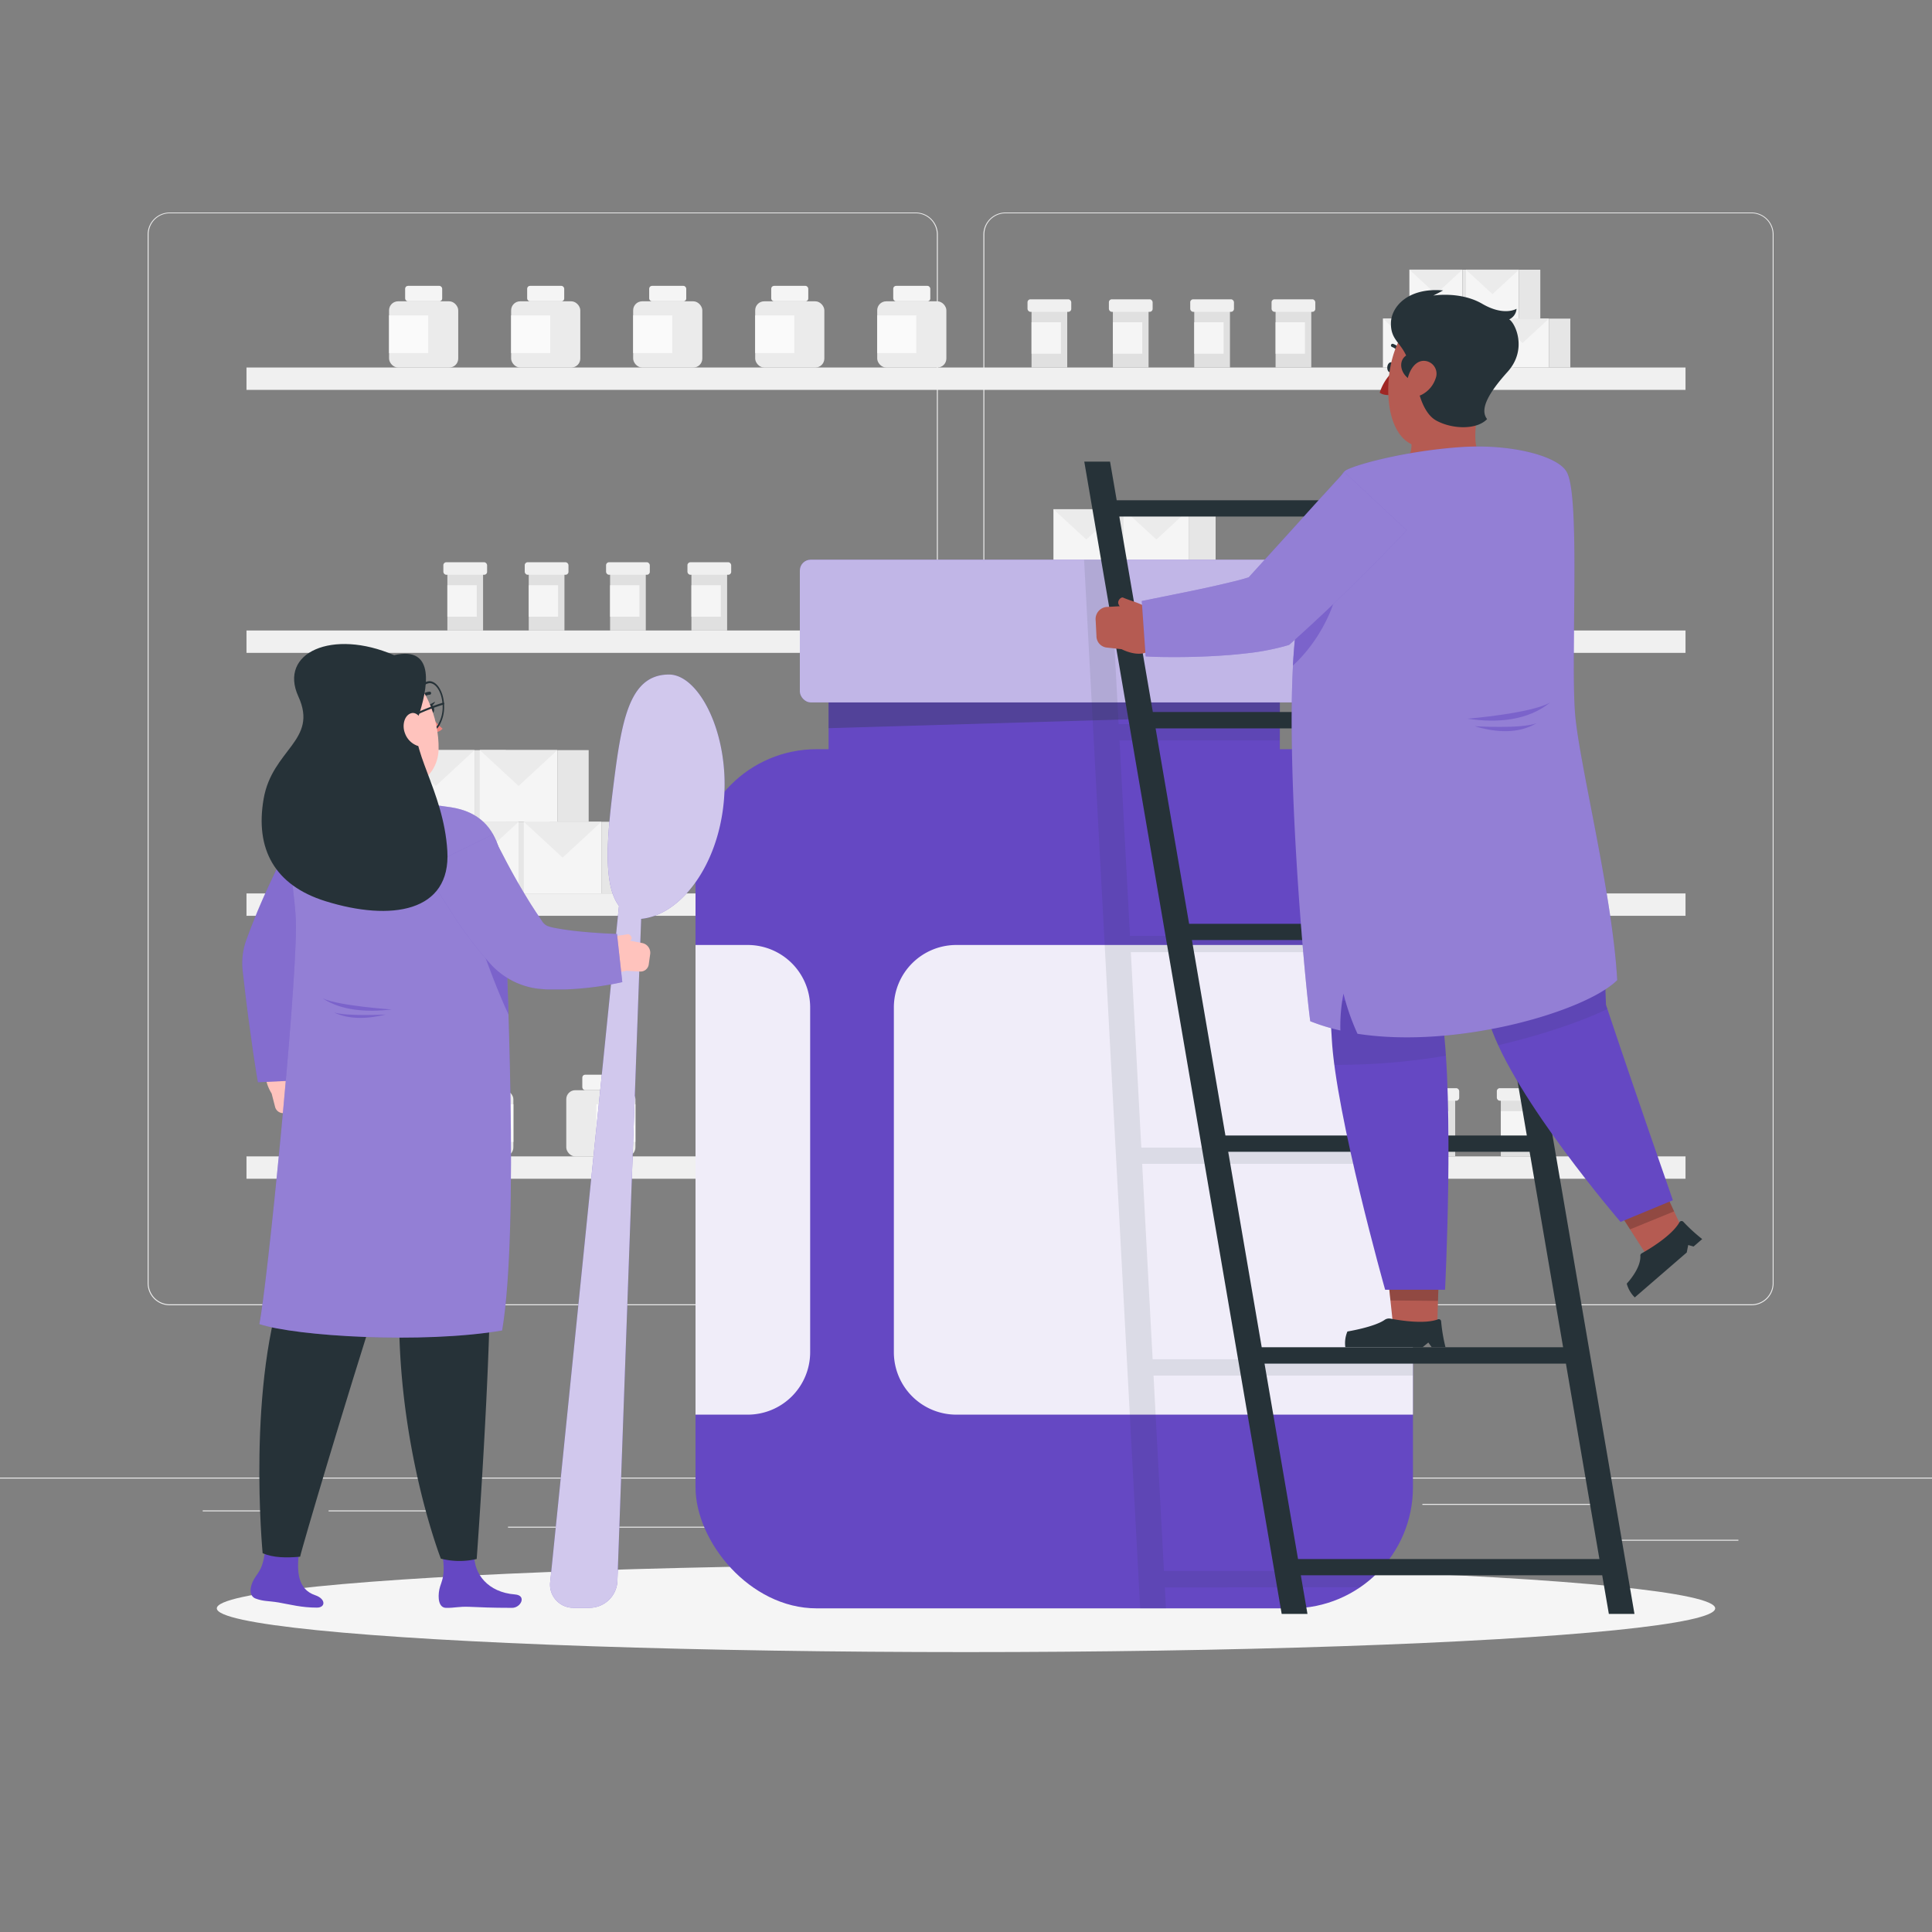 <svg xmlns="http://www.w3.org/2000/svg" viewBox="0 0 500 500"><rect x="0" y="0" width="500" height="500" fill="#808080" stroke="none"/><g id="freepik--background-complete--inject-2"><rect y="382.4" width="500" height="0.25" style="fill:#ebebeb"></rect><rect x="416.78" y="398.49" width="33.12" height="0.25" style="fill:#ebebeb"></rect><rect x="322.53" y="401.21" width="8.69" height="0.25" style="fill:#ebebeb"></rect><rect x="368.11" y="389.21" width="47.67" height="0.25" style="fill:#ebebeb"></rect><rect x="52.46" y="390.89" width="23.68" height="0.25" style="fill:#ebebeb"></rect><rect x="85.04" y="390.89" width="25.85" height="0.25" style="fill:#ebebeb"></rect><rect x="131.47" y="395.11" width="64.64" height="0.25" style="fill:#ebebeb"></rect><path d="M237,337.8H43.91a5.71,5.71,0,0,1-5.7-5.71V60.66A5.71,5.71,0,0,1,43.91,55H237a5.71,5.71,0,0,1,5.71,5.71V332.09A5.71,5.71,0,0,1,237,337.8ZM43.91,55.2a5.46,5.46,0,0,0-5.45,5.46V332.09a5.46,5.46,0,0,0,5.45,5.46H237a5.47,5.47,0,0,0,5.46-5.46V60.66A5.47,5.47,0,0,0,237,55.2Z" style="fill:#ebebeb"></path><path d="M453.31,337.8H260.21a5.72,5.72,0,0,1-5.71-5.71V60.66A5.72,5.72,0,0,1,260.21,55h193.1A5.71,5.71,0,0,1,459,60.66V332.09A5.71,5.71,0,0,1,453.31,337.8ZM260.21,55.2a5.47,5.47,0,0,0-5.46,5.46V332.09a5.47,5.47,0,0,0,5.46,5.46h193.1a5.47,5.47,0,0,0,5.46-5.46V60.66a5.47,5.47,0,0,0-5.46-5.46Z" style="fill:#ebebeb"></path><rect x="63.79" y="95.11" width="372.42" height="5.79" style="fill:#f0f0f0"></rect><rect x="63.79" y="163.17" width="372.42" height="5.79" style="fill:#f0f0f0"></rect><rect x="63.79" y="231.22" width="372.42" height="5.79" style="fill:#f0f0f0"></rect><rect x="63.79" y="299.27" width="372.42" height="5.79" style="fill:#f0f0f0"></rect><rect x="100.69" y="77.98" width="17.9" height="17.14" rx="2.33" style="fill:#ebebeb"></rect><rect x="100.69" y="81.62" width="10.12" height="9.75" style="fill:#fafafa"></rect><rect x="104.85" y="73.98" width="9.59" height="4" rx="0.73" style="fill:#f5f5f5"></rect><rect x="132.28" y="77.98" width="17.9" height="17.14" rx="2.33" style="fill:#ebebeb"></rect><rect x="132.28" y="81.62" width="10.12" height="9.75" style="fill:#fafafa"></rect><rect x="136.43" y="73.98" width="9.59" height="4" rx="0.73" style="fill:#f5f5f5"></rect><rect x="163.86" y="77.98" width="17.9" height="17.14" rx="2.33" style="fill:#ebebeb"></rect><rect x="163.86" y="81.62" width="10.12" height="9.75" style="fill:#fafafa"></rect><rect x="168.01" y="73.98" width="9.59" height="4" rx="0.73" style="fill:#f5f5f5"></rect><rect x="195.44" y="77.98" width="17.9" height="17.14" rx="2.33" style="fill:#ebebeb"></rect><rect x="195.44" y="81.62" width="10.12" height="9.75" style="fill:#fafafa"></rect><rect x="199.59" y="73.98" width="9.59" height="4" rx="0.73" style="fill:#f5f5f5"></rect><rect x="227.02" y="77.98" width="17.9" height="17.14" rx="2.33" style="fill:#ebebeb"></rect><rect x="227.02" y="81.62" width="10.12" height="9.75" style="fill:#fafafa"></rect><rect x="231.17" y="73.98" width="9.59" height="4" rx="0.73" style="fill:#f5f5f5"></rect><rect x="227.02" y="214.08" width="17.9" height="17.14" rx="2.33" style="fill:#ebebeb"></rect><rect x="227.02" y="217.73" width="10.12" height="9.75" style="fill:#fafafa"></rect><rect x="231.17" y="210.08" width="9.59" height="4" rx="0.73" style="fill:#f5f5f5"></rect><rect x="258.6" y="214.08" width="17.9" height="17.14" rx="2.33" style="fill:#ebebeb"></rect><rect x="258.6" y="217.73" width="10.12" height="9.75" style="fill:#fafafa"></rect><rect x="262.75" y="210.08" width="9.59" height="4" rx="0.73" style="fill:#f5f5f5"></rect><rect x="290.18" y="214.08" width="17.9" height="17.14" rx="2.33" style="fill:#ebebeb"></rect><rect x="290.18" y="217.73" width="10.12" height="9.75" style="fill:#fafafa"></rect><rect x="294.33" y="210.08" width="9.59" height="4" rx="0.73" style="fill:#f5f5f5"></rect><rect x="321.76" y="214.08" width="17.9" height="17.14" rx="2.33" style="fill:#ebebeb"></rect><rect x="321.76" y="217.73" width="10.12" height="9.75" style="fill:#fafafa"></rect><rect x="325.91" y="210.08" width="9.59" height="4" rx="0.73" style="fill:#f5f5f5"></rect><rect x="353.34" y="214.08" width="17.9" height="17.14" rx="2.33" style="fill:#ebebeb"></rect><rect x="353.34" y="217.73" width="10.12" height="9.75" style="fill:#fafafa"></rect><rect x="357.49" y="210.08" width="9.59" height="4" rx="0.73" style="fill:#f5f5f5"></rect><rect x="146.54" y="282.13" width="17.9" height="17.14" rx="2.33" transform="translate(310.99 581.41) rotate(180)" style="fill:#ebebeb"></rect><rect x="154.32" y="285.78" width="10.12" height="9.75" transform="translate(318.76 581.31) rotate(180)" style="fill:#fafafa"></rect><rect x="150.7" y="278.14" width="9.59" height="4" rx="0.73" transform="translate(310.99 560.27) rotate(180)" style="fill:#f5f5f5"></rect><rect x="114.96" y="282.13" width="17.9" height="17.14" rx="2.33" transform="translate(247.82 581.41) rotate(180)" style="fill:#ebebeb"></rect><rect x="122.74" y="285.78" width="10.12" height="9.75" transform="translate(255.6 581.31) rotate(180)" style="fill:#fafafa"></rect><rect x="119.12" y="278.14" width="9.59" height="4" rx="0.73" transform="translate(247.82 560.27) rotate(180)" style="fill:#f5f5f5"></rect><rect x="83.38" y="282.13" width="17.9" height="17.14" rx="2.33" transform="translate(184.66 581.41) rotate(180)" style="fill:#ebebeb"></rect><rect x="91.16" y="285.78" width="10.12" height="9.75" transform="translate(192.44 581.31) rotate(180)" style="fill:#fafafa"></rect><rect x="87.54" y="278.14" width="9.59" height="4" rx="0.73" transform="translate(184.66 560.27) rotate(180)" style="fill:#f5f5f5"></rect><rect x="266.96" y="79.84" width="9.24" height="15.28" style="fill:#e0e0e0"></rect><rect x="266.96" y="83.4" width="7.6" height="8.15" style="fill:#f5f5f5"></rect><rect x="265.92" y="77.46" width="11.32" height="3.24" rx="0.75" style="fill:#f0f0f0"></rect><rect x="288.01" y="79.84" width="9.24" height="15.28" style="fill:#e0e0e0"></rect><rect x="288.01" y="83.4" width="7.6" height="8.15" style="fill:#f5f5f5"></rect><rect x="286.98" y="77.46" width="11.32" height="3.24" rx="0.75" style="fill:#f0f0f0"></rect><rect x="309.07" y="79.84" width="9.24" height="15.28" style="fill:#e0e0e0"></rect><rect x="309.07" y="83.4" width="7.6" height="8.15" style="fill:#f5f5f5"></rect><rect x="308.03" y="77.46" width="11.32" height="3.24" rx="0.75" style="fill:#f0f0f0"></rect><rect x="330.12" y="79.84" width="9.24" height="15.28" style="fill:#e0e0e0"></rect><rect x="330.12" y="83.4" width="7.6" height="8.15" style="fill:#f5f5f5"></rect><rect x="329.08" y="77.46" width="11.32" height="3.24" rx="0.75" style="fill:#f0f0f0"></rect><rect x="115.78" y="147.89" width="9.24" height="15.28" style="fill:#e0e0e0"></rect><rect x="115.78" y="151.46" width="7.6" height="8.15" style="fill:#f5f5f5"></rect><rect x="114.74" y="145.51" width="11.32" height="3.24" rx="0.75" style="fill:#f0f0f0"></rect><rect x="136.84" y="147.89" width="9.24" height="15.28" style="fill:#e0e0e0"></rect><rect x="136.84" y="151.46" width="7.6" height="8.15" style="fill:#f5f5f5"></rect><rect x="135.8" y="145.51" width="11.32" height="3.24" rx="0.75" style="fill:#f0f0f0"></rect><rect x="157.89" y="147.89" width="9.24" height="15.28" style="fill:#e0e0e0"></rect><rect x="157.89" y="151.46" width="7.6" height="8.15" style="fill:#f5f5f5"></rect><rect x="156.85" y="145.51" width="11.32" height="3.24" rx="0.75" style="fill:#f0f0f0"></rect><rect x="178.94" y="147.89" width="9.24" height="15.28" style="fill:#e0e0e0"></rect><rect x="178.94" y="151.46" width="7.6" height="8.15" style="fill:#f5f5f5"></rect><rect x="177.91" y="145.51" width="11.32" height="3.24" rx="0.75" style="fill:#f0f0f0"></rect><rect x="346.31" y="284" width="9.24" height="15.28" style="fill:#e0e0e0"></rect><rect x="346.31" y="287.56" width="7.6" height="8.15" style="fill:#f5f5f5"></rect><rect x="345.27" y="281.62" width="11.32" height="3.24" rx="0.75" style="fill:#f0f0f0"></rect><rect x="367.36" y="284" width="9.24" height="15.28" style="fill:#e0e0e0"></rect><rect x="367.36" y="287.56" width="7.6" height="8.15" style="fill:#f5f5f5"></rect><rect x="366.32" y="281.62" width="11.32" height="3.24" rx="0.75" style="fill:#f0f0f0"></rect><rect x="388.41" y="284" width="9.24" height="15.28" style="fill:#e0e0e0"></rect><rect x="388.41" y="287.56" width="7.6" height="8.15" style="fill:#f5f5f5"></rect><rect x="387.38" y="281.62" width="11.32" height="3.24" rx="0.75" style="fill:#f0f0f0"></rect><rect x="409.47" y="284" width="9.24" height="15.28" style="fill:#e0e0e0"></rect><rect x="409.47" y="287.56" width="7.6" height="8.15" style="fill:#f5f5f5"></rect><rect x="408.43" y="281.62" width="11.32" height="3.24" rx="0.75" style="fill:#f0f0f0"></rect><rect x="264.14" y="147.48" width="16.99" height="15.69" style="fill:#f5f5f5"></rect><rect x="281.13" y="147.48" width="6.85" height="15.69" transform="translate(569.1 310.64) rotate(180)" style="fill:#e6e6e6"></rect><polygon points="264.14 147.48 272.63 155.32 281.13 147.48 264.14 147.48" style="fill:#ebebeb"></polygon><rect x="282.27" y="147.48" width="16.99" height="15.69" style="fill:#f5f5f5"></rect><rect x="299.26" y="147.48" width="6.85" height="15.69" transform="translate(605.36 310.64) rotate(180)" style="fill:#e6e6e6"></rect><polygon points="282.27 147.48 290.76 155.32 299.26 147.48 282.27 147.48" style="fill:#ebebeb"></polygon><rect x="300.4" y="147.48" width="16.99" height="15.69" style="fill:#f5f5f5"></rect><rect x="317.39" y="147.48" width="6.85" height="15.69" transform="translate(641.63 310.64) rotate(180)" style="fill:#e6e6e6"></rect><polygon points="300.4 147.48 308.89 155.32 317.39 147.48 300.4 147.48" style="fill:#ebebeb"></polygon><rect x="272.63" y="131.79" width="16.99" height="15.69" style="fill:#f5f5f5"></rect><rect x="289.62" y="131.79" width="6.85" height="15.69" transform="translate(586.09 279.26) rotate(180)" style="fill:#e6e6e6"></rect><polygon points="272.63 131.79 281.13 139.63 289.62 131.79 272.63 131.79" style="fill:#ebebeb"></polygon><rect x="290.76" y="131.79" width="16.99" height="15.69" style="fill:#f5f5f5"></rect><rect x="307.75" y="131.79" width="6.85" height="15.69" transform="translate(622.35 279.26) rotate(180)" style="fill:#e6e6e6"></rect><polygon points="290.76 131.79 299.26 139.63 307.75 131.79 290.76 131.79" style="fill:#ebebeb"></polygon><rect x="339.91" y="147.48" width="16.99" height="15.69" style="fill:#f5f5f5"></rect><rect x="356.9" y="147.48" width="6.85" height="15.69" transform="translate(720.66 310.64) rotate(180)" style="fill:#e6e6e6"></rect><polygon points="339.91 147.48 348.41 155.32 356.9 147.48 339.91 147.48" style="fill:#ebebeb"></polygon><rect x="358.05" y="147.48" width="16.99" height="15.69" style="fill:#f5f5f5"></rect><rect x="375.04" y="147.48" width="6.85" height="15.69" transform="translate(756.92 310.64) rotate(180)" style="fill:#e6e6e6"></rect><polygon points="358.05 147.48 366.54 155.32 375.04 147.48 358.05 147.48" style="fill:#ebebeb"></polygon><rect x="376.18" y="147.48" width="16.99" height="15.69" style="fill:#f5f5f5"></rect><rect x="393.17" y="147.48" width="6.85" height="15.69" transform="translate(793.18 310.64) rotate(180)" style="fill:#e6e6e6"></rect><polygon points="376.18 147.48 384.67 155.32 393.17 147.48 376.18 147.48" style="fill:#ebebeb"></polygon><rect x="348.41" y="131.79" width="16.99" height="15.69" style="fill:#f5f5f5"></rect><rect x="365.4" y="131.79" width="6.85" height="15.69" transform="translate(737.65 279.26) rotate(180)" style="fill:#e6e6e6"></rect><polygon points="348.41 131.79 356.9 139.63 365.4 131.79 348.41 131.79" style="fill:#ebebeb"></polygon><rect x="366.54" y="131.79" width="16.99" height="15.69" style="fill:#f5f5f5"></rect><rect x="383.53" y="131.79" width="6.85" height="15.69" transform="translate(773.91 279.26) rotate(180)" style="fill:#e6e6e6"></rect><polygon points="366.54 131.79 375.04 139.63 383.53 131.79 366.54 131.79" style="fill:#ebebeb"></polygon><rect x="183.99" y="283.58" width="16.99" height="15.69" style="fill:#f5f5f5"></rect><rect x="200.98" y="283.58" width="6.85" height="15.69" transform="translate(408.81 582.86) rotate(180)" style="fill:#e6e6e6"></rect><polygon points="183.99 283.58 192.49 291.43 200.98 283.58 183.99 283.58" style="fill:#ebebeb"></polygon><rect x="202.12" y="283.58" width="16.99" height="15.69" style="fill:#f5f5f5"></rect><rect x="219.11" y="283.58" width="6.85" height="15.69" transform="translate(445.07 582.86) rotate(180)" style="fill:#e6e6e6"></rect><polygon points="202.12 283.58 210.62 291.43 219.11 283.58 202.12 283.58" style="fill:#ebebeb"></polygon><rect x="220.25" y="283.58" width="16.99" height="15.69" style="fill:#f5f5f5"></rect><rect x="237.24" y="283.58" width="6.85" height="15.69" transform="translate(481.33 582.86) rotate(180)" style="fill:#e6e6e6"></rect><polygon points="220.25 283.58 228.75 291.43 237.24 283.58 220.25 283.58" style="fill:#ebebeb"></polygon><rect x="192.48" y="267.89" width="16.99" height="15.69" style="fill:#f5f5f5"></rect><rect x="209.47" y="267.89" width="6.85" height="15.69" transform="translate(425.8 551.48) rotate(180)" style="fill:#e6e6e6"></rect><polygon points="192.49 267.89 200.98 275.74 209.47 267.89 192.49 267.89" style="fill:#ebebeb"></polygon><rect x="210.62" y="267.89" width="16.99" height="15.69" style="fill:#f5f5f5"></rect><rect x="227.61" y="267.89" width="6.85" height="15.69" transform="translate(462.06 551.48) rotate(180)" style="fill:#e6e6e6"></rect><polygon points="210.62 267.89 219.11 275.74 227.61 267.89 210.62 267.89" style="fill:#ebebeb"></polygon><rect x="259.77" y="283.58" width="16.99" height="15.69" style="fill:#f5f5f5"></rect><rect x="276.76" y="283.58" width="6.85" height="15.69" transform="translate(560.36 582.86) rotate(180)" style="fill:#e6e6e6"></rect><polygon points="259.77 283.58 268.26 291.43 276.76 283.58 259.77 283.58" style="fill:#ebebeb"></polygon><rect x="277.9" y="283.58" width="16.99" height="15.69" style="fill:#f5f5f5"></rect><rect x="294.89" y="283.58" width="6.85" height="15.69" transform="translate(596.63 582.86) rotate(180)" style="fill:#e6e6e6"></rect><polygon points="277.9 283.58 286.39 291.43 294.89 283.58 277.9 283.58" style="fill:#ebebeb"></polygon><rect x="296.03" y="283.58" width="16.99" height="15.69" style="fill:#f5f5f5"></rect><rect x="313.02" y="283.58" width="6.85" height="15.69" transform="translate(632.89 582.86) rotate(180)" style="fill:#e6e6e6"></rect><polygon points="296.03 283.58 304.52 291.43 313.02 283.58 296.03 283.58" style="fill:#ebebeb"></polygon><rect x="268.26" y="267.89" width="16.99" height="15.69" style="fill:#f5f5f5"></rect><rect x="285.25" y="267.89" width="6.85" height="15.69" transform="translate(577.35 551.48) rotate(180)" style="fill:#e6e6e6"></rect><polygon points="268.26 267.89 276.76 275.74 285.25 267.89 268.26 267.89" style="fill:#ebebeb"></polygon><rect x="286.39" y="267.89" width="16.99" height="15.69" style="fill:#f5f5f5"></rect><rect x="303.38" y="267.89" width="6.85" height="15.69" transform="translate(613.62 551.48) rotate(180)" style="fill:#e6e6e6"></rect><polygon points="286.39 267.89 294.89 275.74 303.38 267.89 286.39 267.89" style="fill:#ebebeb"></polygon><rect x="92.69" y="212.67" width="20.08" height="18.55" style="fill:#f5f5f5"></rect><rect x="112.78" y="212.67" width="8.1" height="18.55" transform="translate(233.65 443.89) rotate(180)" style="fill:#e6e6e6"></rect><polygon points="92.69 212.67 102.73 221.95 112.78 212.67 92.69 212.67" style="fill:#ebebeb"></polygon><rect x="114.12" y="212.67" width="20.08" height="18.55" style="fill:#f5f5f5"></rect><rect x="134.21" y="212.67" width="8.1" height="18.55" transform="translate(276.51 443.89) rotate(180)" style="fill:#e6e6e6"></rect><polygon points="114.13 212.67 124.17 221.95 134.21 212.67 114.13 212.67" style="fill:#ebebeb"></polygon><rect x="135.56" y="212.67" width="20.08" height="18.55" style="fill:#f5f5f5"></rect><rect x="155.64" y="212.67" width="8.1" height="18.55" transform="translate(319.38 443.89) rotate(180)" style="fill:#e6e6e6"></rect><polygon points="135.56 212.67 145.6 221.95 155.64 212.67 135.56 212.67" style="fill:#ebebeb"></polygon><rect x="102.73" y="194.12" width="20.08" height="18.55" style="fill:#f5f5f5"></rect><rect x="122.82" y="194.12" width="8.1" height="18.55" transform="translate(253.73 406.8) rotate(180)" style="fill:#e6e6e6"></rect><polygon points="102.73 194.12 112.78 203.4 122.82 194.12 102.73 194.12" style="fill:#ebebeb"></polygon><rect x="124.17" y="194.12" width="20.08" height="18.55" style="fill:#f5f5f5"></rect><rect x="144.25" y="194.12" width="8.1" height="18.55" transform="translate(296.6 406.8) rotate(180)" style="fill:#e6e6e6"></rect><polygon points="124.17 194.12 134.21 203.4 144.25 194.12 124.17 194.12" style="fill:#ebebeb"></polygon><rect x="357.9" y="82.45" width="13.71" height="12.66" style="fill:#f5f5f5"></rect><rect x="371.61" y="82.45" width="5.53" height="12.66" transform="translate(748.75 177.57) rotate(180)" style="fill:#e6e6e6"></rect><polygon points="357.9 82.45 364.75 88.78 371.61 82.45 357.9 82.45" style="fill:#ebebeb"></polygon><rect x="372.53" y="82.45" width="13.71" height="12.66" style="fill:#f5f5f5"></rect><rect x="386.24" y="82.45" width="5.53" height="12.66" transform="translate(778.01 177.57) rotate(180)" style="fill:#e6e6e6"></rect><polygon points="372.53 82.45 379.38 88.78 386.24 82.45 372.53 82.45" style="fill:#ebebeb"></polygon><rect x="387.16" y="82.45" width="13.71" height="12.66" style="fill:#f5f5f5"></rect><rect x="400.87" y="82.45" width="5.53" height="12.66" transform="translate(807.27 177.57) rotate(180)" style="fill:#e6e6e6"></rect><polygon points="387.16 82.45 394.02 88.78 400.87 82.45 387.16 82.45" style="fill:#ebebeb"></polygon><rect x="364.75" y="69.79" width="13.71" height="12.66" style="fill:#f5f5f5"></rect><rect x="378.46" y="69.79" width="5.53" height="12.66" transform="translate(762.46 152.25) rotate(180)" style="fill:#e6e6e6"></rect><polygon points="364.75 69.79 371.61 76.12 378.46 69.79 364.75 69.79" style="fill:#ebebeb"></polygon><rect x="379.39" y="69.79" width="13.71" height="12.66" style="fill:#f5f5f5"></rect><rect x="393.09" y="69.79" width="5.53" height="12.66" transform="translate(791.72 152.25) rotate(180)" style="fill:#e6e6e6"></rect><polygon points="379.38 69.79 386.24 76.12 393.1 69.79 379.38 69.79" style="fill:#ebebeb"></polygon></g><g id="freepik--Shadow--inject-2"><ellipse id="freepik--path--inject-2" cx="250" cy="416.24" rx="193.89" ry="11.32" style="fill:#f5f5f5"></ellipse></g><g id="freepik--pill-box--inject-2"><rect x="180" y="193.89" width="185.67" height="222.35" rx="31.34" style="fill:#6548C3"></rect><rect x="214.44" y="179.67" width="116.78" height="35" style="fill:#6548C3"></rect><polygon points="331.22 185 214.44 188.45 214.44 179.67 331.22 179.67 331.22 185" style="fill:#263238;opacity:0.3"></polygon><rect x="207" y="144.84" width="131.67" height="36.94" rx="2.81" style="fill:#6548C3"></rect><rect x="207" y="144.84" width="131.67" height="36.94" rx="2.81" style="fill:#fff;opacity:0.6"></rect><path d="M247.5,244.56H365.67a0,0,0,0,1,0,0V366.11a0,0,0,0,1,0,0H247.5a16.17,16.17,0,0,1-16.17-16.17V260.72A16.17,16.17,0,0,1,247.5,244.56Z" style="fill:#fff;opacity:0.9"></path><path d="M196.17,244.56h13.5a0,0,0,0,1,0,0V366.11a0,0,0,0,1,0,0h-13.5A16.17,16.17,0,0,1,180,349.94V260.72A16.17,16.17,0,0,1,196.17,244.56Z" transform="translate(389.67 610.67) rotate(180)" style="fill:#fff;opacity:0.9"></path></g><g id="freepik--character-1--inject-2"><path d="M74.44,274.44l-4,.7c-3.66,2.53-.14,7.86-.14,7.86l.87,3.38a2.15,2.15,0,0,0,2.43,1.67l2.78-.46a2.58,2.58,0,0,0,2-2.87l-.36-3.07a6.44,6.44,0,0,0-.82-2.47Z" style="fill:#ffc3bd"></path><path d="M94.18,223l-3.85,6.88L86.5,236.8l-3.69,6.94-1.75,3.46-.84,1.71-.21.43-.1.21c0,.1,0,0,0,.06h-.06l-.1,0s0,0,0,.1v5.13c0,2.74,0,5.48,0,8.22l-.16,8.21c-.1,2.74-.17,5.48-.32,8.22l-12.52.6c-.47-2.67-.86-5.34-1.27-8l-1.11-8c-.34-2.67-.69-5.34-1-8l-.46-4-.12-1a18.12,18.12,0,0,1,.38-5.91,19,19,0,0,1,.58-1.91l.43-1.18.76-2c.52-1.33,1.06-2.65,1.6-4,1.09-2.61,2.22-5.17,3.41-7.69,2.35-5.08,4.78-10,7.51-14.92Z" style="fill:#6548C3"></path><g style="opacity:0.2"><path d="M94.18,223l-3.85,6.88L86.5,236.8l-3.69,6.94-1.75,3.46-.84,1.71-.21.43-.1.21c0,.1,0,0,0,.06h-.06l-.1,0s0,0,0,.1v5.13c0,2.74,0,5.48,0,8.22l-.16,8.21c-.1,2.74-.17,5.48-.32,8.22l-12.52.6c-.47-2.67-.86-5.34-1.27-8l-1.11-8c-.34-2.67-.69-5.34-1-8l-.46-4-.12-1a18.12,18.12,0,0,1,.38-5.91,19,19,0,0,1,.58-1.91l.43-1.18.76-2c.52-1.33,1.06-2.65,1.6-4,1.09-2.61,2.22-5.17,3.41-7.69,2.35-5.08,4.78-10,7.51-14.92Z" style="fill:#fff"></path></g><path d="M158.63,204.33c2.16-17.42,4-29.76,14.51-29.76,7.83,0,15.84,15.6,14.16,33.08-1.61,16.72-11.29,29.18-21.37,30.15l-6.15,171.52a7.25,7.25,0,0,1-7.13,6.78H148.5a6,6,0,0,1-6.1-6.78l17.79-174.88C156.07,229.07,157.09,216.8,158.63,204.33Z" style="fill:#6548C3"></path><path d="M158.63,204.33c2.16-17.42,4-29.76,14.51-29.76,7.83,0,15.84,15.6,14.16,33.08-1.61,16.72-11.29,29.18-21.37,30.15l-6.15,171.52a7.25,7.25,0,0,1-7.13,6.78H148.5a6,6,0,0,1-6.1-6.78l17.79-174.88C156.07,229.07,157.09,216.8,158.63,204.33Z" style="fill:#fff;opacity:0.7"></path><path d="M133.27,412.64c-7-.54-10.7-5.33-10.53-10.41.1-2.8-8.86-3.05-8.86-3.05,2,8.68.26,9.92-.18,12.16s-.15,4.72,1.7,4.77c2.22.05,3.23-.37,6-.27,3.23.13,5.4.26,11.13.27C134.81,416.11,136.39,412.88,133.27,412.64Z" style="fill:#6548C3"></path><path d="M81.55,412.83c-4.54-1.54-4.77-6.24-4.17-11.08.36-2.86-8.55-2.31-8.55-2.31-.65,6.91-1.91,7.18-3.11,9.28s-1.26,4.39.47,5c2.07.76,3.22.55,5.91,1,3.16.56,6,1.33,9.85,1.33C84.24,416.11,84.46,413.82,81.55,412.83Z" style="fill:#6548C3"></path><path d="M126.54,260.9s4.33,35.31.33,66c.21,25.92-3.5,76.56-3.5,76.56a19.34,19.34,0,0,1-9.28-.09s-13.77-35.27-10.22-76.91c-13.07-41.74-12.14-64.24-12.14-64.24Z" style="fill:#263238"></path><path d="M112.78,261.4s-7.11,50.66-14.9,74.8C89.69,361.55,78,401,77.68,402.87c-3.63.34-7,.27-9.71-.9,0,0-4.25-44.4,6.22-71.92,2.64-57.46,8.8-67.57,8.8-67.57Z" style="fill:#263238"></path><path d="M93.27,192.76c1.4,4.87,2.88,12.84,1.1,17.17,0,0,6.5.09,16,7.14,4.13-6.56-.2-7.66-.2-7.66-3.89-.76-4.67-5.43-4.8-9.08Z" style="fill:#ffc3bd"></path><path d="M125,221.33c0-5.93-4.11-10.11-11.67-11.46-7-1.25-16.72-1.43-23.14.53s-8.3,5.56-7.09,10.46c5.23,21.15-1,35-.08,41.62,16,1.53,40.09,1.16,43.55-1.58,2.32-3.35-1.07-21.5-2.37-24.14C130.44,232.09,125,224.64,125,221.33Z" style="fill:#6548C3"></path><path d="M110.8,183.65c.15.66.61,1.11,1,1s.66-.7.52-1.35-.6-1.11-1-1S110.66,183,110.8,183.65Z" style="fill:#263238"></path><path d="M111.14,182.38l1.47-.79S112.07,183,111.14,182.38Z" style="fill:#263238"></path><path d="M111.32,184.92a17.7,17.7,0,0,0,3.22,3.67,2.87,2.87,0,0,1-2.23.94Z" style="fill:#ed847e"></path><path d="M111.2,189.42c-2.11,0-3.84-2.93-3.86-6.54a9.5,9.5,0,0,1,1-4.6,3.35,3.35,0,0,1,2.74-2h0c2.1,0,3.83,2.93,3.86,6.54a9.43,9.43,0,0,1-1.06,4.59,3.32,3.32,0,0,1-2.74,2Zm0-12.63h0a2.85,2.85,0,0,0-2.31,1.74,8.93,8.93,0,0,0-1,4.35c0,3.33,1.53,6,3.36,6h0a2.88,2.88,0,0,0,2.31-1.74,8.93,8.93,0,0,0,1-4.35C114.49,179.5,113,176.79,111.15,176.79Z" style="fill:#263238"></path><path d="M111.5,179.63a.4.4,0,0,0,.08-.28.39.39,0,0,0-.44-.34,3.9,3.9,0,0,0-3,1.94.4.4,0,0,0,.71.35,3.05,3.05,0,0,1,2.39-1.51A.41.41,0,0,0,111.5,179.63Z" style="fill:#263238"></path><path d="M89.17,187.17c2.2,7.92,3,11.32,7.83,14.58,7.31,4.91,16.35.49,16.51-7.91.14-7.57-3.49-19.25-11.88-20.78S87,179.26,89.17,187.17Z" style="fill:#ffc3bd"></path><path d="M77.52,213c4.37-5.85,24.28-6.39,39.2-4.07s13.59,17.1,13.91,27.22,3.86,81.36-.68,108.18c-20.65,3.5-53.35,1.5-62.83-1.66,2-9.67,9.37-83.55,9.48-102.66C76.65,230.67,72.91,219.17,77.52,213Z" style="fill:#6548C3"></path><path d="M77.52,213c4.37-5.85,24.28-6.39,39.2-4.07s13.59,17.1,13.91,27.22,3.86,81.36-.68,108.18c-20.65,3.5-53.35,1.5-62.83-1.66,2-9.67,9.37-83.55,9.48-102.66C76.65,230.67,72.91,219.17,77.52,213Z" style="fill:#fff;opacity:0.3"></path><path d="M131.05,246.93c-3.43-3.24-6.44-6.42-7.55-8.5-4-7.45,3.09,13.48,8.11,24.15C131.42,256.63,131.22,251.29,131.05,246.93Z" style="fill:#6548C3;opacity:0.5"></path><path d="M155.14,244.75l-.52,4c1.31,4.25,7.45,2.49,7.45,2.49l3.49.19a2.15,2.15,0,0,0,2.33-1.81l.39-2.79a2.58,2.58,0,0,0-2.13-2.78l-3-.58a6.19,6.19,0,0,0-2.61,0Z" style="fill:#ffc3bd"></path><path d="M154.05,245.21c1.7-3,5.5-2.84,8.39-3.44.49-.11,1.4.85.86,1.44a3.9,3.9,0,0,1-2.72,1.43c0,1.09-1.34,3.93-5.07,3.6A4.41,4.41,0,0,1,154.05,245.21Z" style="fill:#ffc3bd"></path><path d="M127.46,216l1.42,2.84,1.53,2.93c1,1.95,2.06,3.89,3.14,5.8s2.19,3.76,3.31,5.59c.56.92,1.14,1.8,1.71,2.68.29.45.58.87.88,1.3l.43.64.22.32.07.11a3.57,3.57,0,0,0,1.43,1.4,11.23,11.23,0,0,0,2.16.57c1,.19,2,.35,3,.49,2.06.3,4.22.5,6.4.67,1.09.07,2.19.16,3.29.22l3.23.15,1.37,12.46c-1.34.3-2.49.52-3.74.73s-2.45.41-3.69.56c-2.47.32-5,.53-7.58.61-1.29,0-2.61,0-4,0-.67,0-1.37-.07-2.07-.13a18,18,0,0,1-2.66-.4,20,20,0,0,1-10.25-5.92l-.82-.93-.63-.73c-.43-.49-.86-1-1.26-1.48-.83-1-1.6-2-2.37-3-1.53-2-3-4-4.33-6.11s-2.7-4.14-4-6.26c-.61-1.06-1.23-2.13-1.83-3.2s-1.15-2.13-1.78-3.38Z" style="fill:#6548C3"></path><g style="opacity:0.3"><path d="M127.46,216l1.42,2.84,1.53,2.93c1,1.95,2.06,3.89,3.14,5.8s2.19,3.76,3.31,5.59c.56.92,1.14,1.8,1.71,2.68.29.45.58.87.88,1.3l.43.64.22.32.07.11a3.57,3.57,0,0,0,1.43,1.4,11.23,11.23,0,0,0,2.16.57c1,.19,2,.35,3,.49,2.06.3,4.22.5,6.4.67,1.09.07,2.19.16,3.29.22l3.23.15,1.37,12.46c-1.34.3-2.49.52-3.74.73s-2.45.41-3.69.56c-2.47.32-5,.53-7.58.61-1.29,0-2.61,0-4,0-.67,0-1.37-.07-2.07-.13a18,18,0,0,1-2.66-.4,20,20,0,0,1-10.25-5.92l-.82-.93-.63-.73c-.43-.49-.86-1-1.26-1.48-.83-1-1.6-2-2.37-3-1.53-2-3-4-4.33-6.11s-2.7-4.14-4-6.26c-.61-1.06-1.23-2.13-1.83-3.2s-1.15-2.13-1.78-3.38Z" style="fill:#fff"></path></g><path d="M101.38,261.25s-13.85-.94-17.89-2.89C88.36,261.6,95,262,101.38,261.25Z" style="fill:#6548C3;opacity:0.5"></path><path d="M99.82,262.56s-10.2.52-13.39-.55C90.39,263.94,95.31,263.68,99.82,262.56Z" style="fill:#6548C3;opacity:0.5"></path><path d="M102,169.56c-15.89-6.89-30-.71-24.78,10.7s-6.78,13.61-9,26.52,2.82,22.33,16,26.44c16.93,5.28,32.51,2.89,31.55-13s-10.3-26.65-7.65-34.32S112.85,167,102,169.56Z" style="fill:#263238"></path><path d="M106.38,186.17l-.08,0a.25.25,0,0,1-.15-.32c.55-1.51,7.69-3.75,8.5-4a.25.25,0,0,1,.31.17.25.25,0,0,1-.16.31c-3,.92-7.83,2.74-8.18,3.7A.27.27,0,0,1,106.38,186.17Z" style="fill:#263238"></path><path d="M104.8,189.75A5.35,5.35,0,0,0,108,193c1.82.53,2.73-1.78,2.22-4.08-.46-2.07-2-4.85-3.79-4.34S104,187.73,104.8,189.75Z" style="fill:#ffc3bd"></path></g><g id="freepik--character-2--inject-2"><path d="M352,410.78a31.79,31.79,0,0,0,5-4.22H301.23L298.53,356h67.14v-4.22H298.3l-2.71-50.58h70.08V297h-70.3l-2.71-50.58h73v-4.22H292.44l-2.71-50.58h41.49v-4.22H289.5l-2.27-42.52h-6.67l14.52,271.39h6.67l-.29-5.45Z" style="fill:#263238;opacity:0.1"></path><path d="M365.24,119.46l1.72,10H289l-1.72-10h-6.67L331.7,417.68h6.67l-1.72-10h78l1.72,10H423L371.91,119.46Zm2.44,14.22,8.67,50.58h-78l-8.67-50.58ZM317.14,293.86l-8.67-50.58h78l8.67,50.58Zm78.72,4.22,8.67,50.58h-78l-8.67-50.58Zm-88.12-59-8.67-50.58h78l8.67,50.58Zm28.19,164.4-8.67-50.58h78l8.67,50.58Z" style="fill:#263238"></path><path d="M361.54,121.1a7.93,7.93,0,0,1,3.46-3.93,7.35,7.35,0,0,0-.32-5l18-7.56c-.94,6.25-1.67,11.19.87,14-3.44,2.55-9.74,7.13-17,7.58S360.59,123.77,361.54,121.1Z" style="fill:#b55b52"></path><path d="M360.66,96l.11,6.08s-2.31.57-3.7-.45A12.67,12.67,0,0,1,360.66,96Z" style="fill:#a02724"></path><path d="M360.76,95.16c-.07.72-.51,1.26-1,1.21s-.79-.67-.73-1.39.51-1.27,1-1.22S360.83,94.44,360.76,95.16Z" style="fill:#263238"></path><path d="M360,89.49a.41.41,0,0,0,.25.31,3.3,3.3,0,0,1,2.07,2.25.42.42,0,0,0,.5.33.42.42,0,0,0,.33-.5A4.15,4.15,0,0,0,360.55,89a.43.43,0,0,0-.57.49Z" style="fill:#263238"></path><path d="M385.39,94.92c-1.38,8.79-2.51,14.73-8,18-10.9,6.46-16.57,1.06-17.85-8-1.15-8.15,1.3-21.16,10.3-23.78A12.27,12.27,0,0,1,385.39,94.92Z" style="fill:#b55b52"></path><path d="M366.65,98.91c-4-.88-5.21-5.25-2.74-6.9-1.64-3.56-4-4.19-3.94-8.4s4.43-9.25,13.5-8.45c-1.25.7-2.54,1.33-2.54,1.33s7-1.17,12.68,2.14,8.87,1.28,8.87,1.28a3.25,3.25,0,0,1-1.91,2.75c1.45.75,4.91,7.66-.42,13.58s-7.15,9.85-5.29,12.22c-2.67,2.82-9,2.65-13.14.39S366.65,98.91,366.65,98.91Z" style="fill:#263238"></path><path d="M371.55,97.9a7.3,7.3,0,0,1-3.64,4.27c-2.3,1.16-4-.79-3.76-3.22.2-2.18,1.63-5.42,4.15-5.56A3.32,3.32,0,0,1,371.55,97.9Z" style="fill:#b55b52"></path><polygon points="358.88 327.58 372.44 327.71 371.93 343.7 360.6 343.61 358.88 327.58" style="fill:#b55b52"></polygon><polygon points="358.89 327.58 372.44 327.71 372.15 336.67 359.85 336.56 358.89 327.58" style="opacity:0.2"></polygon><path d="M373.27,263.88c4.73-21,12.56-43.26,4.31-62.14L339.92,205s3.73,44.78,4.74,63.71c1,19.67,13.81,65.07,13.81,65.07l15.51,0S376.39,285.66,373.27,263.88Z" style="fill:#6548C3"></path><path d="M374.09,348.65h-3.57l-.87-1.2-1.48,1.21h-20a7.74,7.74,0,0,1,.54-4.07s6.93-1.13,9.62-3a2,2,0,0,1,1.58-.32c2.42.46,8.82,1.5,12.28.15a.61.61,0,0,1,.77.53A43.77,43.77,0,0,0,374.09,348.65Z" style="fill:#263238"></path><polygon points="416.93 310.48 429.49 305.36 436.21 319.89 425.72 324.18 416.93 310.48" style="fill:#b55b52"></polygon><polygon points="416.93 310.48 429.5 305.37 433.26 313.5 421.86 318.15 416.93 310.48" style="opacity:0.2"></polygon><path d="M415.63,260.05c-.76-20.54-2-51.26-9.74-60l-42.15,2.87s15.75,43.69,21.82,62.16c6.31,19.19,33.84,51.16,33.84,51.16l13.54-5.62S423.23,282.88,415.63,260.05Z" style="fill:#6548C3"></path><path d="M355.44,119.47a170,170,0,0,1,37.57-2.8,12.71,12.71,0,0,1,11.91,14.12c-3.18,29.91,2.9,65.07,2.83,70.93,0,0-54.93,22.61-69.62,5.48-7.1-35.64,3.11-66.69,7.88-79.67A12.65,12.65,0,0,1,355.44,119.47Z" style="fill:#6548C3"></path><path d="M373.27,263.88c.4,2.74.7,5.9.93,9.33a166,166,0,0,1-28.87,2.36c-.33-2.5-.56-4.8-.67-6.83-.15-2.82-.36-6.21-.61-9.94a258.81,258.81,0,0,0,30.48-.28Q373.87,261.21,373.27,263.88Z" style="fill:#263238;opacity:0.1"></path><path d="M416,261.13c-6.95,3.32-16.94,6.71-28.25,9.37a52.24,52.24,0,0,1-2.19-5.46c-.69-2.1-1.51-4.54-2.41-7.19a306.84,306.84,0,0,0,32.21-4.64c.1,2.37.19,4.66.27,6.84Z" style="fill:#263238;opacity:0.1"></path><path d="M418.53,253.66c-8,8-41.23,17.9-67.21,13.88a59.71,59.71,0,0,1-3.63-10.38,43.43,43.43,0,0,0-.8,9.53,51.69,51.69,0,0,1-7.8-2.4c-1.77-13.58-6.35-66.59-4.28-94.94s11.44-46.21,13.36-47.54,14.73-5,29.45-6.07c13.45-1,25.44,2.29,27.77,6.29,3.83,6,.88,50.28,2.36,64S417.35,232.11,418.53,253.66Z" style="fill:#6548C3"></path><path d="M418.53,253.66c-8,8-41.23,17.9-67.21,13.88a59.71,59.71,0,0,1-3.63-10.38,43.43,43.43,0,0,0-.8,9.53,51.69,51.69,0,0,1-7.8-2.4c-1.77-13.58-6.35-66.59-4.28-94.94s11.44-46.21,13.36-47.54,14.73-5,29.45-6.07c13.45-1,25.44,2.29,27.77,6.29,3.83,6,.88,50.28,2.36,64S417.35,232.11,418.53,253.66Z" style="fill:#fff;opacity:0.3"></path><path d="M440.53,320.67l-2.23,1.93-1.39-.39-.38,1.93-13.45,11.63A7.89,7.89,0,0,1,421,332.2s3.7-3.85,3.52-7.19a.65.65,0,0,1,.32-.63c1.58-.88,7.78-4.48,9.8-8.06a.63.63,0,0,1,1-.13A43.38,43.38,0,0,0,440.53,320.67Z" style="fill:#263238"></path><path d="M298.81,160.3l.24,5.71c-1.88,5.69-8.78,2-8.78,2l-4-.44a3,3,0,0,1-2.51-3l-.2-4a3.15,3.15,0,0,1,2.7-3.48l3.53-.2a6.27,6.27,0,0,1,3,.57Z" style="fill:#b55b52"></path><path d="M300,161.16c-1.68-4.61-6.07-5.07-9.34-6.5-.56-.24-1.69.91-1.11,1.85a5,5,0,0,0,3,2.55c-.09,1.53,1.19,5.78,5.51,6.05A6.19,6.19,0,0,0,300,161.16Z" style="fill:#b55b52"></path><path d="M338,147.73a141.07,141.07,0,0,0-3.23,21.62q-.1,1.41-.18,2.91c7.06-6.44,11.72-16.39,11.73-22.6C346.36,146.64,342.29,145.76,338,147.73Z" style="fill:#6548C3;opacity:0.5"></path><path d="M379.77,186s16.61-1.36,21.45-4.22C395.38,186.53,387.38,187.16,379.77,186Z" style="fill:#6548C3;opacity:0.5"></path><path d="M381.65,187.94s12.23.76,16.05-.81C393,190,387.06,189.58,381.65,187.94Z" style="fill:#6548C3;opacity:0.5"></path><path d="M364.05,137.24c-2.27,2.44-4.57,4.76-6.87,7.13s-4.67,4.65-7,7c-4.69,4.64-9.5,9.17-14.5,13.68l-2.06,1.85-1.82.51a62.44,62.44,0,0,1-9.5,1.7c-3,.35-5.85.55-8.71.7s-5.71.23-8.55.24-5.64,0-8.55-.17l-1-14.34,8-1.62c2.65-.53,5.3-1.07,7.91-1.63s5.19-1.15,7.67-1.76a54.34,54.34,0,0,0,6.64-2l-3.89,2.36,13-14.32,6.53-7.23c2.2-2.39,4.39-4.82,6.59-7.17Z" style="fill:#6548C3"></path><g style="opacity:0.3"><path d="M364.05,137.24c-2.27,2.44-4.57,4.76-6.87,7.13s-4.67,4.65-7,7c-4.69,4.64-9.5,9.17-14.5,13.68l-2.06,1.85-1.82.51a62.44,62.44,0,0,1-9.5,1.7c-3,.35-5.85.55-8.71.7s-5.71.23-8.55.24-5.64,0-8.55-.17l-1-14.34,8-1.62c2.65-.53,5.3-1.07,7.91-1.63s5.19-1.15,7.67-1.76a54.34,54.34,0,0,0,6.64-2l-3.89,2.36,13-14.32,6.53-7.23c2.2-2.39,4.39-4.82,6.59-7.17Z" style="fill:#fff"></path></g></g></svg>